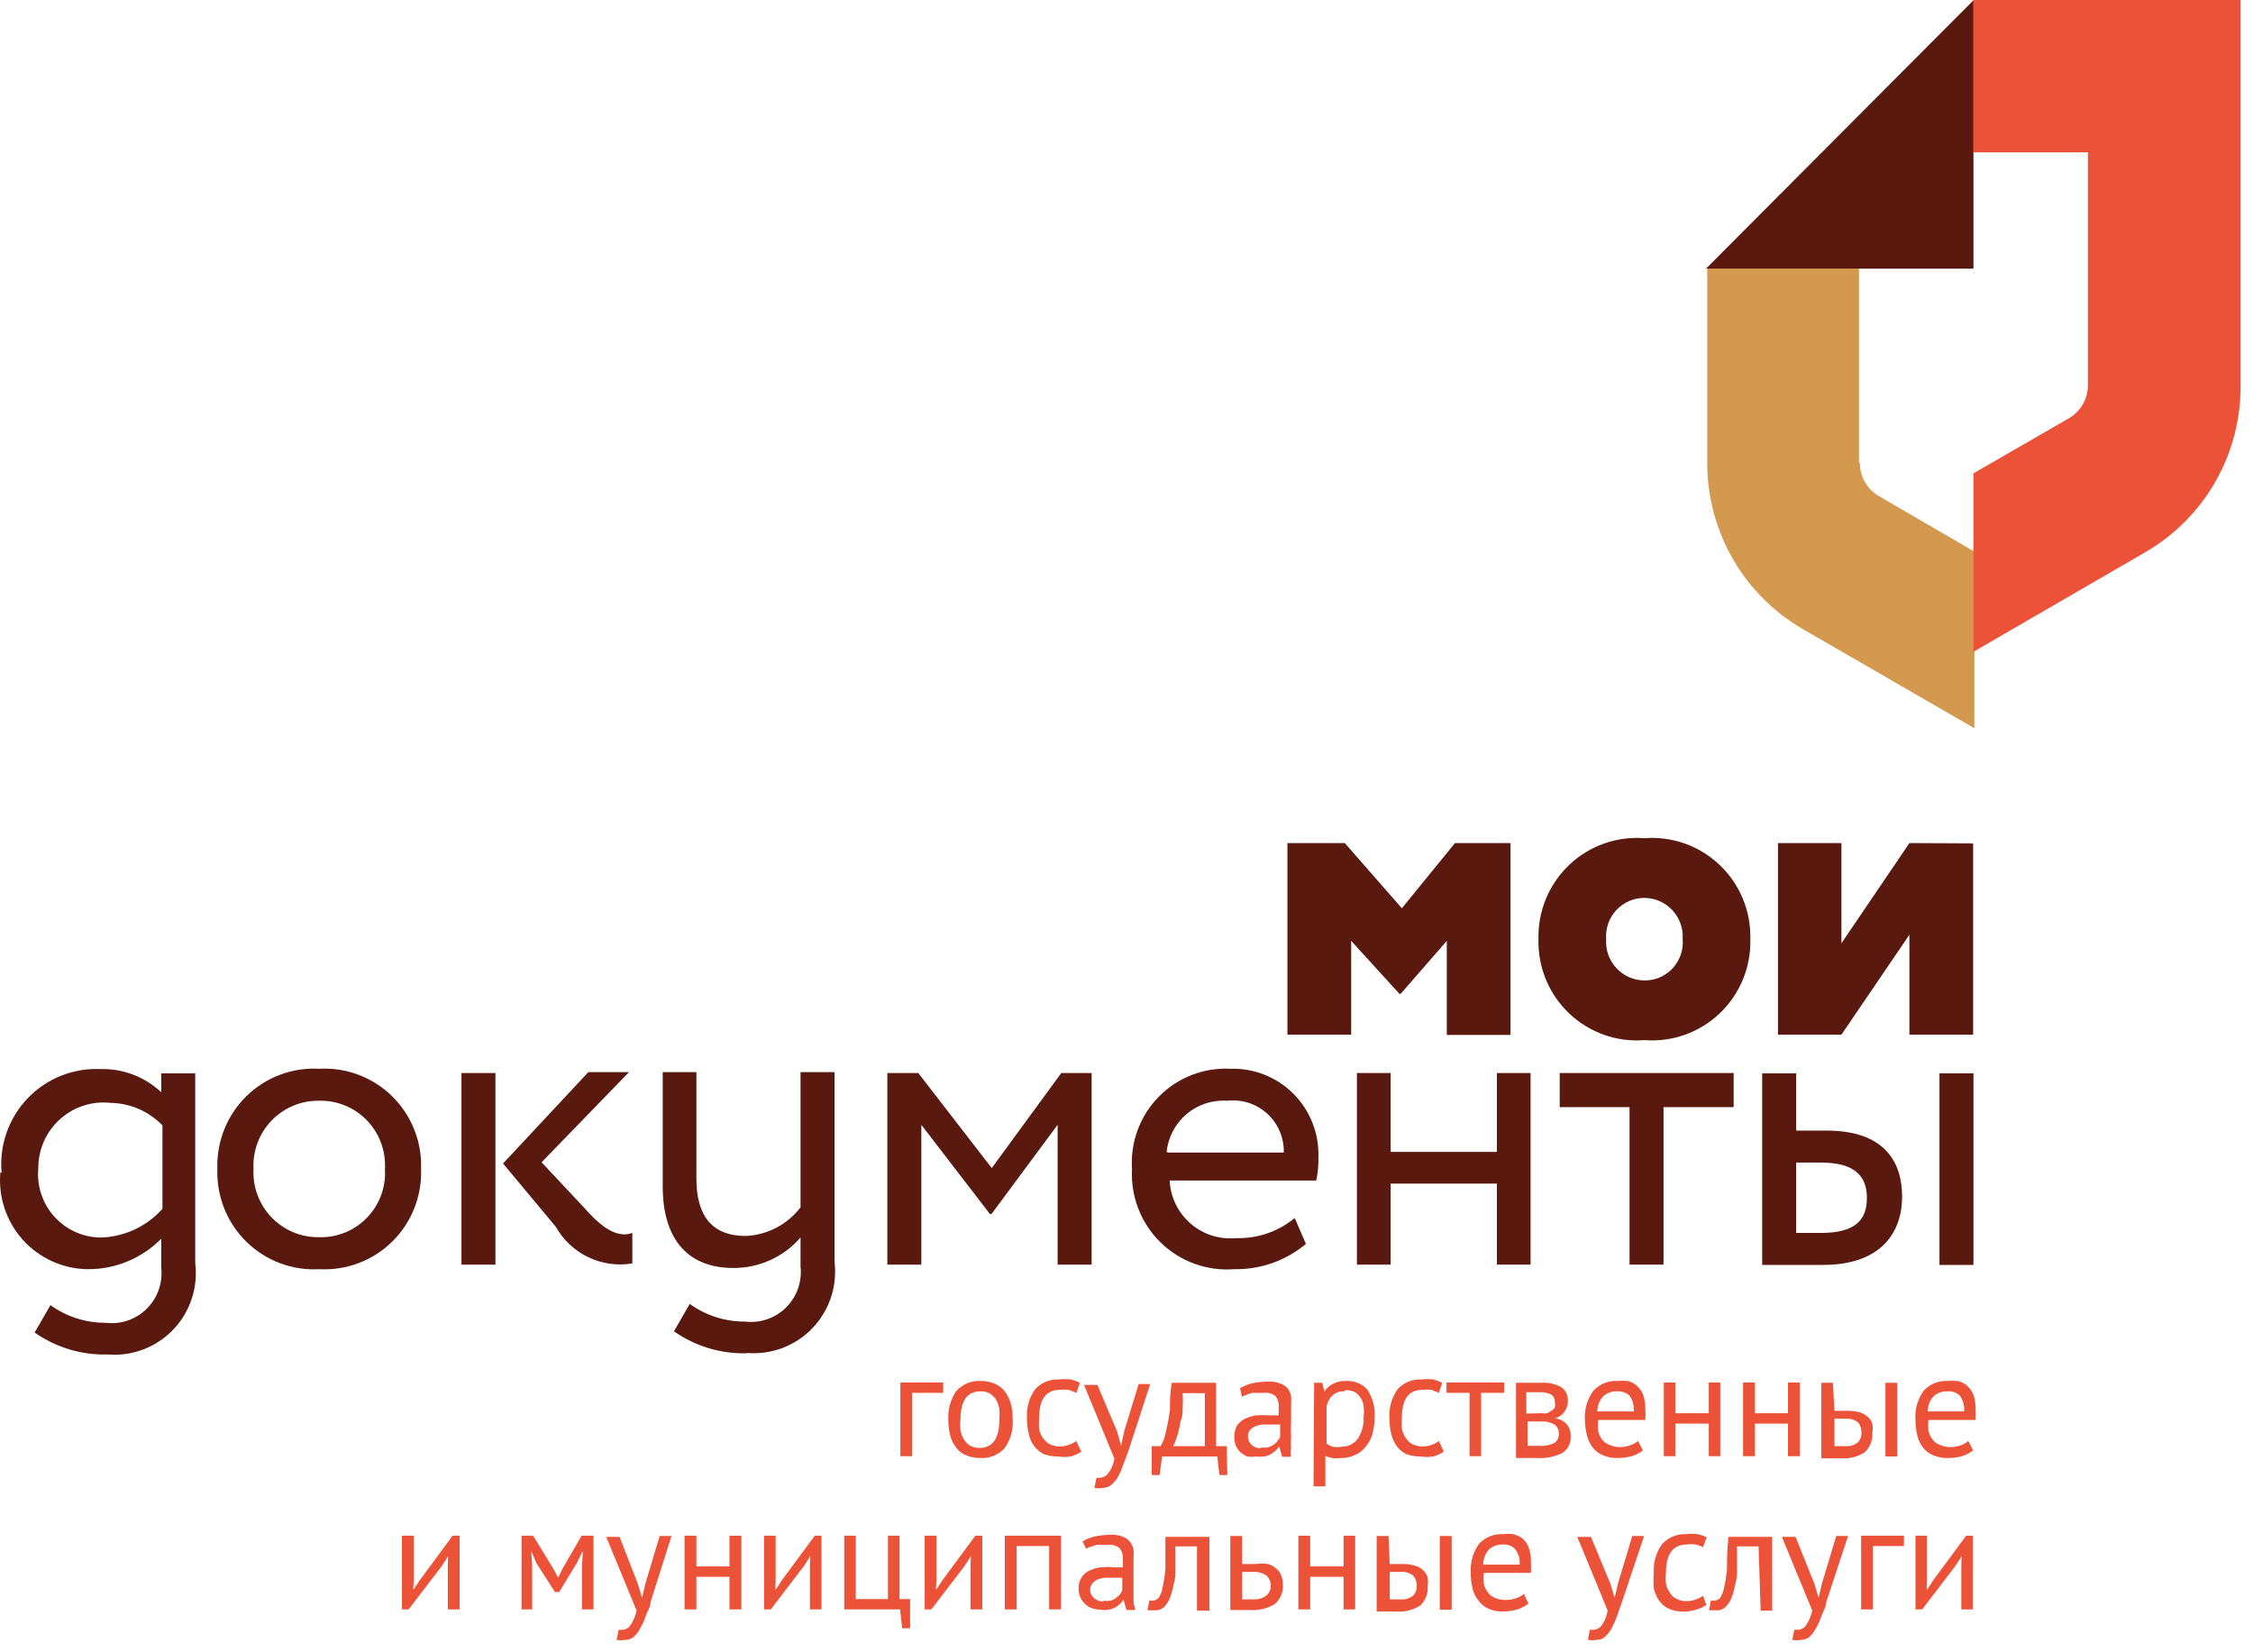 <svg width="180" height="132" viewBox="0 0 180 132" fill="none" xmlns="http://www.w3.org/2000/svg">
<path d="M148.523 36.985V21.461H136.397V36.985C136.395 39.672 137.097 42.311 138.434 44.639C139.771 46.967 141.695 48.901 144.012 50.246L157.739 58.179V44.066L150.124 39.637C149.658 39.37 149.271 38.984 149.003 38.518C148.734 38.052 148.594 37.523 148.596 36.985" fill="#D3994E"/>
<path d="M157.666 52.071L171.393 44.115C173.714 42.773 175.641 40.84 176.978 38.511C178.315 36.183 179.015 33.541 179.008 30.854V0H157.666V12.166H166.809V30.756C166.814 31.292 166.677 31.819 166.413 32.285C166.149 32.751 165.767 33.138 165.306 33.408L157.666 37.813V52.071Z" fill="#EC5238"/>
<path d="M157.666 0.024L136.3 21.461H157.666V0.024Z" fill="#59190F"/>
<path d="M102.857 67.352H107.44L112 72.559L116.244 67.352H120.682V82.681H115.589V75.163L111.903 79.397H111.806L107.95 75.163V82.657H102.857V67.352Z" fill="#59190F"/>
<path d="M131.377 66.963C132.473 66.877 133.575 67.023 134.611 67.392C135.648 67.761 136.595 68.343 137.393 69.103C138.191 69.862 138.821 70.78 139.242 71.799C139.664 72.818 139.868 73.914 139.841 75.017C139.871 76.121 139.67 77.22 139.25 78.242C138.83 79.264 138.2 80.185 137.402 80.947C136.604 81.709 135.655 82.294 134.617 82.664C133.579 83.034 132.475 83.181 131.377 83.095C130.279 83.181 129.175 83.034 128.137 82.664C127.099 82.294 126.15 81.709 125.352 80.947C124.554 80.185 123.924 79.264 123.504 78.242C123.084 77.22 122.883 76.121 122.913 75.017C122.886 73.914 123.09 72.818 123.512 71.799C123.933 70.78 124.563 69.862 125.361 69.103C126.159 68.343 127.107 67.761 128.143 67.392C129.179 67.023 130.281 66.877 131.377 66.963ZM131.377 78.326C131.801 78.331 132.221 78.247 132.61 78.079C132.999 77.911 133.349 77.663 133.637 77.352C133.925 77.04 134.144 76.671 134.282 76.269C134.419 75.867 134.47 75.44 134.433 75.017C134.459 74.597 134.4 74.176 134.259 73.78C134.117 73.384 133.897 73.021 133.611 72.713C133.324 72.406 132.979 72.16 132.595 71.991C132.211 71.823 131.796 71.734 131.377 71.732C130.957 71.731 130.541 71.817 130.155 71.984C129.769 72.152 129.422 72.397 129.135 72.706C128.849 73.014 128.628 73.378 128.488 73.776C128.348 74.174 128.291 74.596 128.321 75.017C128.291 75.439 128.348 75.862 128.488 76.261C128.628 76.66 128.848 77.026 129.134 77.336C129.421 77.646 129.768 77.894 130.153 78.064C130.539 78.235 130.956 78.324 131.377 78.326Z" fill="#59190F"/>
<path d="M142.048 82.657V67.352H147.117V75.357L152.549 67.352L157.642 67.376V82.657H152.549V74.676L147.117 82.657H142.048Z" fill="#59190F"/>
<path d="M75.355 111.272H72.881V116.333H71.935V110.445H75.355V111.272Z" fill="#EC5238"/>
<path d="M75.767 113.414C75.713 112.59 75.945 111.774 76.422 111.102C76.665 110.839 76.962 110.632 77.293 110.498C77.624 110.363 77.981 110.303 78.338 110.323C78.729 110.314 79.118 110.389 79.478 110.542C79.791 110.674 80.067 110.883 80.278 111.151C80.497 111.452 80.661 111.79 80.763 112.148C80.865 112.562 80.914 112.987 80.909 113.414C80.963 114.229 80.731 115.038 80.254 115.701C80.011 115.964 79.714 116.171 79.383 116.305C79.051 116.44 78.695 116.499 78.338 116.479C77.947 116.489 77.558 116.414 77.198 116.26C76.876 116.143 76.597 115.931 76.398 115.652C76.17 115.365 76.005 115.034 75.913 114.679C75.812 114.265 75.763 113.84 75.767 113.414ZM76.737 113.414C76.7 113.696 76.7 113.983 76.737 114.265C76.781 114.515 76.872 114.754 77.004 114.971C77.12 115.18 77.287 115.355 77.489 115.482C77.718 115.612 77.978 115.679 78.241 115.676C79.308 115.676 79.841 114.922 79.841 113.414C79.868 113.122 79.868 112.829 79.841 112.538C79.792 112.281 79.702 112.035 79.575 111.808C79.442 111.61 79.269 111.444 79.065 111.321C78.844 111.197 78.591 111.138 78.338 111.151C77.271 111.151 76.737 111.905 76.737 113.414Z" fill="#EC5238"/>
<path d="M86.39 115.968C86.131 116.146 85.844 116.277 85.541 116.357C85.211 116.406 84.876 116.406 84.546 116.357C84.15 116.364 83.755 116.298 83.382 116.163C83.086 116.013 82.829 115.797 82.63 115.53C82.408 115.246 82.258 114.912 82.194 114.557C82.094 114.143 82.045 113.718 82.049 113.292C81.995 112.468 82.226 111.652 82.703 110.98C82.943 110.72 83.237 110.515 83.563 110.381C83.89 110.246 84.242 110.185 84.595 110.201C84.918 110.172 85.242 110.172 85.565 110.201C85.808 110.265 86.044 110.355 86.268 110.469L86.002 111.272L85.395 111.029C85.162 111.004 84.926 111.004 84.692 111.029C83.576 111.029 83.019 111.783 83.019 113.292C82.994 113.575 82.994 113.86 83.019 114.143C83.06 114.398 83.16 114.639 83.309 114.849C83.443 115.06 83.626 115.236 83.843 115.36C84.106 115.493 84.397 115.559 84.692 115.554C84.95 115.556 85.205 115.506 85.444 115.408C85.638 115.346 85.82 115.247 85.977 115.116L86.39 115.968Z" fill="#EC5238"/>
<path d="M89.251 114.362L89.567 115.506L89.809 114.362L90.973 110.567H91.895L90.173 115.847C90.027 116.236 89.906 116.601 89.761 116.966C89.647 117.3 89.509 117.625 89.348 117.939C89.21 118.188 89.03 118.41 88.815 118.596C88.63 118.769 88.388 118.864 88.136 118.864C87.903 118.908 87.665 118.908 87.432 118.864L87.602 118.061H87.893C88.016 118.052 88.136 118.017 88.245 117.959C88.354 117.9 88.449 117.819 88.524 117.72C88.791 117.372 88.966 116.962 89.033 116.528L86.608 110.64H87.675L89.251 114.362Z" fill="#EC5238"/>
<path d="M98.055 117.842H97.424L97.254 116.358H92.841L92.647 117.842H92.016V115.53H92.719C92.719 115.53 92.865 115.287 92.962 115.068C93.067 114.758 93.148 114.441 93.204 114.119C93.322 113.622 93.411 113.118 93.471 112.61C93.471 112.002 93.471 111.297 93.617 110.469H97.157V115.53H98.006L98.055 117.842ZM96.26 115.53V111.297H94.49C94.512 111.653 94.512 112.011 94.49 112.367C94.49 112.756 94.49 113.146 94.32 113.535C94.267 113.906 94.186 114.272 94.078 114.63C93.987 114.938 93.874 115.239 93.738 115.53H96.26Z" fill="#EC5238"/>
<path d="M99.073 110.907C99.395 110.711 99.748 110.571 100.116 110.493C100.524 110.414 100.938 110.374 101.353 110.372C101.685 110.354 102.017 110.412 102.323 110.542C102.551 110.624 102.752 110.767 102.905 110.956C103.025 111.132 103.107 111.33 103.148 111.54C103.17 111.75 103.17 111.962 103.148 112.172C103.148 112.659 103.148 113.121 103.148 113.559C103.124 113.981 103.124 114.403 103.148 114.824C103.123 115.1 103.123 115.377 103.148 115.652C103.109 115.894 103.109 116.14 103.148 116.382H102.444L102.202 115.554L101.935 115.871L101.547 116.163C101.385 116.247 101.214 116.312 101.038 116.357C100.812 116.384 100.584 116.384 100.359 116.357C100.126 116.394 99.888 116.394 99.655 116.357C99.453 116.273 99.265 116.158 99.098 116.017C98.944 115.863 98.82 115.681 98.734 115.481C98.643 115.266 98.602 115.033 98.613 114.8C98.608 114.497 98.675 114.197 98.807 113.924C98.96 113.691 99.168 113.498 99.413 113.365C99.699 113.231 100 113.133 100.31 113.073C100.706 113.046 101.103 113.046 101.499 113.073H102.153C102.164 112.862 102.164 112.651 102.153 112.44C102.175 112.276 102.163 112.109 102.117 111.949C102.071 111.79 101.993 111.642 101.887 111.515C101.622 111.319 101.292 111.232 100.965 111.272H100.529H100.068C99.91 111.306 99.756 111.355 99.607 111.418L99.219 111.588L99.073 110.907ZM100.747 115.627C100.939 115.666 101.137 115.666 101.329 115.627C101.483 115.574 101.63 115.501 101.765 115.408C101.894 115.329 102.001 115.221 102.081 115.092C102.168 115.002 102.234 114.894 102.275 114.776V113.803H101.596H100.892C100.684 113.819 100.479 113.869 100.286 113.949C100.118 114.019 99.969 114.127 99.849 114.265C99.748 114.406 99.697 114.577 99.704 114.751C99.7 114.879 99.724 115.007 99.774 115.125C99.824 115.242 99.9 115.347 99.995 115.433C100.203 115.614 100.471 115.71 100.747 115.7" fill="#EC5238"/>
<path d="M104.991 110.469H105.646L105.815 111.175C105.981 110.898 106.226 110.677 106.519 110.542C106.819 110.39 107.152 110.314 107.489 110.323C107.812 110.298 108.137 110.346 108.439 110.464C108.742 110.582 109.014 110.766 109.235 111.004C109.681 111.679 109.887 112.485 109.817 113.292C109.817 113.745 109.752 114.196 109.623 114.63C109.512 114.999 109.321 115.34 109.065 115.627C108.837 115.904 108.546 116.121 108.216 116.26C107.872 116.409 107.5 116.484 107.125 116.479C106.891 116.508 106.655 116.508 106.422 116.479C106.238 116.441 106.06 116.384 105.888 116.309V118.742H104.942L104.991 110.469ZM107.416 111.15C107.245 111.137 107.074 111.158 106.911 111.213C106.749 111.267 106.599 111.353 106.47 111.467C106.21 111.712 106.04 112.037 105.985 112.391V115.335C106.137 115.436 106.299 115.518 106.47 115.579C106.703 115.611 106.94 115.611 107.174 115.579C107.42 115.584 107.664 115.531 107.887 115.426C108.11 115.32 108.306 115.164 108.459 114.97C108.814 114.44 108.985 113.807 108.944 113.17C108.982 112.879 108.982 112.585 108.944 112.294C108.916 112.055 108.823 111.828 108.677 111.637C108.568 111.45 108.408 111.298 108.216 111.199C107.996 111.097 107.756 111.047 107.513 111.053" fill="#EC5238"/>
<path d="M115.347 115.968C115.088 116.146 114.801 116.277 114.498 116.357C114.168 116.406 113.833 116.406 113.503 116.357C113.107 116.364 112.712 116.298 112.339 116.163C112.043 116.013 111.786 115.797 111.588 115.53C111.385 115.235 111.237 114.905 111.151 114.557C111.051 114.143 111.002 113.718 111.005 113.292C110.952 112.468 111.183 111.652 111.66 110.98C111.9 110.72 112.193 110.515 112.52 110.381C112.847 110.246 113.199 110.185 113.552 110.201C113.875 110.172 114.199 110.172 114.522 110.201C114.765 110.265 115.001 110.355 115.225 110.469L114.958 111.272L114.352 111.029C114.118 111.002 113.883 111.002 113.649 111.029C112.533 111.029 112 111.783 112 113.292C111.975 113.575 111.975 113.86 112 114.143C112.052 114.395 112.15 114.634 112.291 114.849C112.424 115.06 112.608 115.236 112.824 115.36C113.087 115.493 113.379 115.559 113.673 115.554C113.931 115.558 114.187 115.508 114.425 115.408C114.62 115.346 114.801 115.247 114.958 115.116L115.347 115.968Z" fill="#EC5238"/>
<path d="M120.173 111.272H118.329V116.333H117.408V111.272H115.565V110.445H120.173V111.272Z" fill="#EC5238"/>
<path d="M121.118 110.469H121.967H123.083C123.664 110.422 124.246 110.549 124.756 110.834C124.925 110.959 125.06 111.125 125.149 111.316C125.238 111.508 125.278 111.718 125.265 111.929C125.265 112.215 125.18 112.494 125.023 112.732C124.832 113.014 124.549 113.221 124.223 113.316C124.597 113.344 124.945 113.519 125.193 113.802C125.399 114.064 125.503 114.393 125.484 114.727C125.507 114.989 125.459 115.252 125.343 115.488C125.228 115.724 125.05 115.924 124.829 116.065C124.222 116.376 123.544 116.519 122.864 116.479H121.943H121.118V110.469ZM123.204 112.902C123.34 112.925 123.48 112.925 123.616 112.902L123.956 112.707C124.068 112.635 124.16 112.534 124.223 112.415C124.255 112.304 124.255 112.186 124.223 112.075C124.235 111.952 124.218 111.827 124.171 111.713C124.124 111.598 124.051 111.497 123.956 111.418C123.647 111.268 123.304 111.201 122.962 111.223H121.943V112.926L123.204 112.902ZM122.04 115.506H122.476H122.986C123.394 115.534 123.803 115.459 124.174 115.287C124.298 115.201 124.397 115.084 124.461 114.947C124.525 114.81 124.551 114.659 124.538 114.508C124.543 114.378 124.517 114.248 124.462 114.129C124.407 114.011 124.325 113.907 124.223 113.827C123.88 113.62 123.481 113.527 123.083 113.559H122.04V115.506Z" fill="#EC5238"/>
<path d="M131.256 115.871C130.987 116.077 130.683 116.234 130.358 116.333C129.987 116.432 129.603 116.481 129.218 116.479C128.827 116.488 128.439 116.414 128.079 116.26C127.753 116.137 127.468 115.926 127.254 115.652C127.034 115.363 126.877 115.032 126.793 114.678C126.684 114.265 126.628 113.84 126.624 113.413C126.573 112.586 126.813 111.768 127.303 111.101C127.545 110.838 127.843 110.632 128.174 110.497C128.505 110.362 128.862 110.303 129.218 110.323C129.485 110.299 129.753 110.299 130.019 110.323C130.276 110.381 130.517 110.497 130.722 110.663C130.95 110.856 131.133 111.097 131.256 111.369C131.393 111.751 131.459 112.155 131.45 112.561C131.472 112.853 131.472 113.146 131.45 113.437H127.691C127.651 113.736 127.651 114.039 127.691 114.338C127.746 114.585 127.854 114.817 128.006 115.019C128.16 115.206 128.361 115.349 128.588 115.433C128.87 115.558 129.177 115.617 129.485 115.603C129.751 115.601 130.014 115.552 130.261 115.457C130.484 115.385 130.69 115.269 130.868 115.116L131.256 115.871ZM129.218 111.15C128.822 111.127 128.431 111.258 128.127 111.515C127.964 111.677 127.835 111.871 127.748 112.084C127.66 112.297 127.616 112.525 127.618 112.756H130.528C130.566 112.307 130.446 111.86 130.189 111.491C129.922 111.254 129.574 111.132 129.218 111.15Z" fill="#EC5238"/>
<path d="M136.519 113.73H133.851V116.333H132.929V110.445H133.851V112.902H136.519V110.445H137.44V116.333H136.519V113.73Z" fill="#EC5238"/>
<path d="M142.848 113.73H140.205V116.333H139.259V110.445H140.205V112.902H142.848V110.445H143.794V116.333H142.848V113.73Z" fill="#EC5238"/>
<path d="M146.559 112.708H147.116H147.602C147.937 112.705 148.271 112.745 148.596 112.829C148.84 112.909 149.064 113.042 149.251 113.219C149.421 113.364 149.54 113.56 149.59 113.778C149.629 114.004 149.629 114.234 149.59 114.46C149.609 114.748 149.565 115.037 149.46 115.306C149.355 115.575 149.193 115.818 148.984 116.017C148.416 116.386 147.743 116.557 147.068 116.504H145.516V110.469H146.437L146.559 112.708ZM146.559 115.53H147.407C147.772 115.567 148.136 115.463 148.426 115.238C148.529 115.128 148.608 114.998 148.658 114.855C148.708 114.713 148.728 114.562 148.717 114.411C148.721 114.128 148.627 113.853 148.45 113.632C148.161 113.408 147.796 113.303 147.432 113.34H146.995C146.851 113.317 146.703 113.317 146.559 113.34V115.53ZM150.633 110.469H151.579V116.358H150.633V110.469Z" fill="#EC5238"/>
<path d="M157.642 115.871C157.373 116.077 157.069 116.234 156.745 116.333C156.381 116.432 156.006 116.482 155.629 116.479C155.23 116.491 154.833 116.416 154.465 116.26C154.14 116.137 153.854 115.926 153.64 115.652C153.42 115.363 153.263 115.032 153.18 114.678C153.079 114.264 153.03 113.839 153.034 113.413C152.976 112.589 153.208 111.771 153.689 111.101C153.931 110.838 154.229 110.632 154.56 110.497C154.891 110.362 155.248 110.303 155.605 110.323C155.871 110.299 156.139 110.299 156.405 110.323C156.663 110.381 156.903 110.497 157.108 110.663C157.337 110.856 157.519 111.097 157.642 111.369C157.779 111.751 157.845 112.155 157.836 112.561C157.858 112.853 157.858 113.146 157.836 113.437H154.077C154.037 113.736 154.037 114.039 154.077 114.338C154.14 114.586 154.256 114.819 154.417 115.019C154.56 115.217 154.765 115.362 154.999 115.433C155.272 115.559 155.571 115.617 155.872 115.603C156.145 115.6 156.415 115.55 156.672 115.457C156.885 115.38 157.082 115.265 157.254 115.116L157.642 115.871ZM155.629 111.15C155.224 111.123 154.825 111.254 154.514 111.515C154.195 111.85 154.013 112.293 154.004 112.756H156.915C156.964 112.306 156.843 111.855 156.575 111.491C156.448 111.373 156.299 111.282 156.137 111.224C155.974 111.165 155.802 111.14 155.629 111.15Z" fill="#EC5238"/>
<path d="M35.776 125.093L35.8 124.363H35.776L35.291 125.117L32.647 128.573H32.114V122.684H33.059V126.285L33.011 126.967H33.059L33.52 126.261L36.164 122.684H36.721V128.573H35.776V125.093Z" fill="#EC5238"/>
<path d="M46.495 125.093L46.568 123.974H46.519L46.083 124.874L44.676 127.186H44.337L42.857 124.874L42.469 123.974H42.445L42.518 125.069V128.573H41.669V122.684H42.59L44.215 125.336L44.579 126.018H44.603L44.943 125.312L46.471 122.684H47.417V128.573H46.495V125.093Z" fill="#EC5238"/>
<path d="M50.958 126.528L51.297 127.648L51.564 126.504L52.704 122.708H53.65L51.976 127.988C51.976 128.378 51.709 128.743 51.588 129.108C51.477 129.447 51.331 129.773 51.151 130.081C51.023 130.336 50.851 130.567 50.642 130.762C50.453 130.924 50.212 131.01 49.963 131.006C49.731 131.049 49.492 131.049 49.26 131.006L49.43 130.203H49.721C49.845 130.199 49.967 130.166 50.076 130.107C50.186 130.048 50.28 129.964 50.351 129.862C50.599 129.503 50.772 129.097 50.861 128.67L48.435 122.781H49.502L50.958 126.528Z" fill="#EC5238"/>
<path d="M58.281 125.969H55.638V128.573H54.692V122.684H55.638V125.142H58.281V122.684H59.227V128.573H58.281V125.969Z" fill="#EC5238"/>
<path d="M64.708 125.093L64.733 124.363H64.708L64.223 125.117L61.58 128.573H61.046V122.684H61.968V126.285L61.944 126.967H61.992L62.453 126.261L65.096 122.684H65.63V128.573H64.708V125.093Z" fill="#EC5238"/>
<path d="M72.711 130.081H72.081L71.911 128.572H67.449V122.684H68.37V127.745H70.941V122.684H71.863V127.745H72.711V130.081Z" fill="#EC5238"/>
<path d="M77.538 125.093L77.562 124.363H77.538L77.052 125.117L74.409 128.573H73.876V122.684H74.821V126.285L74.773 126.967H74.821L75.282 126.261L77.926 122.684H78.483V128.573H77.538V125.093Z" fill="#EC5238"/>
<path d="M83.819 123.511H81.224V128.573H80.278V122.684H84.765V128.573H83.819V123.511Z" fill="#EC5238"/>
<path d="M86.487 123.146C86.806 122.947 87.16 122.807 87.529 122.733C87.937 122.654 88.351 122.613 88.766 122.611C89.098 122.593 89.43 122.651 89.736 122.781C89.958 122.863 90.151 123.007 90.294 123.195C90.422 123.369 90.513 123.568 90.561 123.779C90.583 123.989 90.583 124.201 90.561 124.412C90.561 124.898 90.561 125.361 90.561 125.799C90.561 126.237 90.561 126.675 90.561 127.064C90.561 127.453 90.561 127.648 90.561 127.891C90.581 128.139 90.63 128.384 90.706 128.621H90.003L89.761 127.794C89.694 127.917 89.603 128.024 89.494 128.11C89.389 128.226 89.266 128.325 89.13 128.402C88.961 128.489 88.782 128.555 88.597 128.597C88.38 128.636 88.158 128.636 87.942 128.597C87.702 128.594 87.465 128.553 87.238 128.475C87.032 128.4 86.842 128.284 86.681 128.135C86.533 127.985 86.41 127.813 86.317 127.624C86.217 127.402 86.168 127.161 86.171 126.918C86.163 126.611 86.239 126.309 86.39 126.042C86.534 125.816 86.735 125.632 86.972 125.507C87.259 125.355 87.571 125.256 87.893 125.215C88.288 125.176 88.686 125.176 89.082 125.215H89.712C89.712 124.971 89.712 124.777 89.712 124.582C89.744 124.258 89.648 123.935 89.445 123.682C89.319 123.575 89.171 123.497 89.013 123.45C88.854 123.404 88.688 123.392 88.524 123.414H88.087H87.626L87.166 123.56C87.029 123.597 86.898 123.655 86.778 123.73L86.487 123.146ZM88.16 127.867C88.352 127.906 88.55 127.906 88.742 127.867C88.9 127.824 89.049 127.749 89.179 127.648C89.294 127.563 89.4 127.465 89.494 127.356C89.564 127.258 89.621 127.152 89.663 127.04V126.042H89.009H88.305C88.09 126.062 87.878 126.111 87.675 126.188C87.519 126.267 87.38 126.375 87.263 126.504C87.153 126.642 87.093 126.814 87.093 126.991C87.093 127.121 87.122 127.249 87.176 127.366C87.231 127.484 87.31 127.588 87.408 127.672C87.616 127.853 87.885 127.949 88.16 127.94" fill="#EC5238"/>
<path d="M95.63 123.536H93.908C93.908 123.852 93.908 124.217 93.908 124.582C93.908 124.947 93.908 125.36 93.908 125.725C93.908 126.09 93.787 126.48 93.714 126.82C93.649 127.146 93.552 127.464 93.423 127.769C93.312 128.002 93.164 128.216 92.986 128.402C92.81 128.553 92.587 128.639 92.356 128.645H91.968H91.677L91.822 127.867H92.113C92.195 127.866 92.276 127.848 92.351 127.814C92.426 127.781 92.494 127.732 92.549 127.672C92.718 127.443 92.826 127.175 92.865 126.893C92.981 126.389 93.062 125.876 93.107 125.36C93.107 124.704 93.107 123.828 93.107 122.781H96.624V128.67H95.63V123.536Z" fill="#EC5238"/>
<path d="M99.243 124.947H99.777H100.286C100.624 124.904 100.966 124.904 101.305 124.947C101.558 125.021 101.791 125.154 101.984 125.336C102.168 125.478 102.303 125.673 102.372 125.896C102.449 126.115 102.49 126.345 102.493 126.577C102.516 126.868 102.471 127.16 102.361 127.431C102.252 127.701 102.081 127.942 101.862 128.134C101.266 128.499 100.571 128.67 99.874 128.621H98.297V122.708H99.243V124.947ZM99.243 127.769H100.068C100.455 127.806 100.842 127.703 101.159 127.477C101.28 127.378 101.376 127.251 101.44 127.107C101.503 126.964 101.531 126.807 101.523 126.65C101.524 126.504 101.494 126.359 101.435 126.225C101.377 126.091 101.291 125.97 101.183 125.871C100.872 125.654 100.495 125.551 100.116 125.579H99.68H99.243V127.769Z" fill="#EC5238"/>
<path d="M107.343 125.969H104.676V128.573H103.73V122.684H104.676V125.142H107.343V122.684H108.265V128.573H107.343V125.969Z" fill="#EC5238"/>
<path d="M111.029 124.947H111.563H112.048C112.393 124.937 112.738 124.986 113.067 125.093C113.313 125.154 113.539 125.28 113.722 125.458C113.876 125.616 113.992 125.807 114.061 126.017C114.098 126.243 114.098 126.473 114.061 126.699C114.086 126.986 114.047 127.274 113.947 127.544C113.846 127.813 113.686 128.057 113.479 128.256C112.909 128.622 112.237 128.792 111.563 128.743H109.987V122.708H110.932L111.029 124.947ZM111.029 127.769H111.854C112.226 127.81 112.6 127.706 112.897 127.477C113 127.367 113.078 127.237 113.129 127.094C113.179 126.952 113.199 126.801 113.188 126.65C113.197 126.362 113.092 126.083 112.897 125.871C112.616 125.648 112.259 125.544 111.903 125.579H111.466H111.029V127.769ZM115.031 122.708H115.977V128.597H115.031V122.708Z" fill="#EC5238"/>
<path d="M122.113 128.11C121.849 128.312 121.554 128.468 121.24 128.573C120.869 128.679 120.486 128.736 120.1 128.743C119.701 128.753 119.304 128.678 118.936 128.524C118.616 128.39 118.34 128.172 118.136 127.891C117.903 127.608 117.737 127.275 117.651 126.918C117.549 126.504 117.5 126.079 117.505 125.653C117.451 124.829 117.682 124.013 118.16 123.341C118.402 123.078 118.7 122.871 119.031 122.737C119.362 122.602 119.719 122.543 120.076 122.562C120.341 122.527 120.61 122.527 120.876 122.562C121.137 122.617 121.385 122.725 121.603 122.879C121.831 123.066 122.007 123.309 122.113 123.584C122.262 123.963 122.328 124.37 122.307 124.777C122.329 125.068 122.329 125.361 122.307 125.653H118.548C118.52 125.952 118.52 126.254 118.548 126.553C118.611 126.802 118.727 127.034 118.887 127.234C119.037 127.432 119.239 127.583 119.469 127.672C119.749 127.774 120.045 127.824 120.342 127.818C120.615 127.815 120.886 127.766 121.143 127.672C121.367 127.605 121.574 127.488 121.749 127.332L122.113 128.11ZM120.1 123.39C119.696 123.372 119.3 123.502 118.984 123.755C118.672 124.092 118.499 124.536 118.499 124.996H121.409C121.453 124.55 121.322 124.106 121.046 123.755C120.924 123.629 120.776 123.531 120.613 123.468C120.449 123.405 120.274 123.379 120.1 123.39Z" fill="#EC5238"/>
<path d="M128.661 126.528L129 127.647L129.267 126.504L130.407 122.708H131.353L129.582 127.988C129.437 128.377 129.316 128.742 129.194 129.107C129.073 129.442 128.927 129.767 128.758 130.081C128.62 130.337 128.439 130.567 128.224 130.762C128.037 130.928 127.794 131.015 127.545 131.005C127.321 131.049 127.09 131.049 126.866 131.005L127.012 130.202H127.327C127.451 130.197 127.572 130.163 127.681 130.104C127.79 130.045 127.885 129.962 127.957 129.862C128.206 129.505 128.371 129.098 128.443 128.669L126.017 122.781H127.109L128.661 126.528Z" fill="#EC5238"/>
<path d="M136.324 128.208C136.075 128.385 135.795 128.517 135.5 128.597C135.169 128.697 134.826 128.746 134.481 128.743C134.09 128.752 133.701 128.678 133.341 128.524C133.033 128.383 132.766 128.165 132.565 127.891C132.362 127.596 132.214 127.266 132.129 126.918C132.089 126.497 132.089 126.074 132.129 125.653C132.074 124.837 132.306 124.028 132.784 123.365C133.021 123.101 133.314 122.892 133.64 122.753C133.967 122.614 134.32 122.549 134.675 122.563C134.989 122.521 135.307 122.521 135.621 122.563C135.872 122.614 136.117 122.696 136.349 122.806L136.058 123.609C135.876 123.507 135.679 123.433 135.476 123.39C135.243 123.353 135.005 123.353 134.772 123.39C133.657 123.39 133.099 124.144 133.099 125.653C133.062 125.935 133.062 126.222 133.099 126.504C133.141 126.759 133.24 127 133.39 127.21C133.517 127.426 133.702 127.603 133.923 127.721C134.177 127.857 134.461 127.924 134.748 127.916C135.006 127.921 135.262 127.871 135.5 127.77C135.702 127.707 135.891 127.609 136.058 127.478L136.324 128.208Z" fill="#EC5238"/>
<path d="M140.496 123.536H138.774C138.774 123.852 138.774 124.217 138.774 124.582C138.774 124.947 138.774 125.36 138.774 125.725C138.774 126.09 138.653 126.48 138.58 126.82C138.515 127.146 138.418 127.464 138.289 127.769C138.178 128.008 138.021 128.223 137.828 128.402C137.664 128.557 137.447 128.644 137.222 128.645H136.834H136.543L136.688 127.867H136.979C137.144 127.859 137.3 127.79 137.416 127.672C137.574 127.438 137.682 127.172 137.731 126.893C137.847 126.389 137.928 125.876 137.974 125.36C137.974 124.704 137.974 123.828 138.095 122.781H141.587V128.67H140.666L140.496 123.536Z" fill="#EC5238"/>
<path d="M144.958 126.528L145.298 127.647L145.565 126.504L146.704 122.708H147.65L145.904 127.988C145.904 128.377 145.637 128.742 145.516 129.107C145.405 129.446 145.258 129.772 145.079 130.081C144.951 130.336 144.778 130.567 144.57 130.762C144.379 130.92 144.139 131.006 143.891 131.005C143.659 131.051 143.42 131.051 143.188 131.005L143.358 130.202H143.649C143.773 130.199 143.894 130.166 144.004 130.107C144.113 130.048 144.208 129.964 144.279 129.862C144.527 129.503 144.7 129.097 144.788 128.669L142.363 122.781H143.454L144.958 126.528Z" fill="#EC5238"/>
<path d="M152.112 123.511H149.639V128.573H148.693V122.684H152.112V123.511Z" fill="#EC5238"/>
<path d="M156.696 125.093L156.72 124.363H156.696L156.211 125.117L153.568 128.573H153.034V122.684H153.956V126.285L153.931 126.967H153.98L154.441 126.261L157.084 122.684H157.618V128.573H156.696V125.093Z" fill="#EC5238"/>
<path d="M25.517 85.382C26.587 85.324 27.657 85.49 28.659 85.87C29.661 86.25 30.573 86.835 31.338 87.588C32.102 88.341 32.702 89.246 33.098 90.245C33.495 91.243 33.68 92.314 33.641 93.388C33.68 94.462 33.495 95.532 33.098 96.531C32.702 97.529 32.102 98.434 31.338 99.187C30.573 99.941 29.661 100.526 28.659 100.905C27.657 101.285 26.587 101.451 25.517 101.393C24.445 101.455 23.372 101.291 22.367 100.913C21.362 100.535 20.447 99.95 19.68 99.197C18.913 98.443 18.311 97.537 17.913 96.537C17.515 95.537 17.329 94.464 17.368 93.388C17.329 92.311 17.515 91.239 17.913 90.238C18.311 89.238 18.913 88.332 19.68 87.579C20.447 86.825 21.362 86.24 22.367 85.862C23.372 85.484 24.445 85.321 25.517 85.382ZM25.517 98.838C26.226 98.856 26.932 98.726 27.589 98.456C28.245 98.186 28.839 97.782 29.331 97.269C29.824 96.757 30.205 96.147 30.45 95.479C30.695 94.811 30.799 94.098 30.755 93.388C30.796 92.678 30.689 91.967 30.443 91.301C30.196 90.634 29.815 90.026 29.323 89.514C28.831 89.002 28.239 88.598 27.584 88.326C26.929 88.055 26.225 87.923 25.517 87.937C24.807 87.923 24.102 88.055 23.446 88.326C22.79 88.598 22.196 89.001 21.703 89.513C21.209 90.024 20.825 90.632 20.576 91.299C20.327 91.966 20.217 92.677 20.254 93.388C20.217 94.099 20.327 94.81 20.576 95.477C20.825 96.143 21.209 96.751 21.703 97.263C22.196 97.774 22.79 98.178 23.446 98.449C24.102 98.72 24.807 98.853 25.517 98.838Z" fill="#59190F"/>
<path d="M36.867 85.723H39.583V101.028H36.867V85.723ZM43.269 92.853L46.665 96.478C47.659 97.598 49.09 99.033 50.521 98.498V100.931C49.327 101.134 48.099 100.962 47.005 100.439C45.912 99.917 45.005 99.069 44.409 98.011L40.19 92.95L47.004 85.65H50.254L43.269 92.853Z" fill="#59190F"/>
<path d="M59.688 108.109C57.603 108.171 55.553 107.557 53.844 106.357L55.105 104.167C56.39 105.095 57.935 105.589 59.519 105.579C60.115 105.652 60.72 105.589 61.288 105.395C61.857 105.2 62.374 104.879 62.801 104.455C63.228 104.031 63.554 103.516 63.754 102.948C63.954 102.38 64.023 101.773 63.957 101.174V98.863C63.288 99.635 62.46 100.252 61.531 100.672C60.601 101.092 59.592 101.305 58.573 101.296C55.177 101.296 52.946 99.252 52.946 94.751V85.65H55.638V94.142C55.638 97.038 56.802 98.741 59.591 98.741C60.441 98.7 61.271 98.474 62.025 98.079C62.778 97.684 63.438 97.13 63.957 96.454V85.65H66.673V100.785C66.791 101.747 66.695 102.723 66.39 103.643C66.085 104.563 65.58 105.403 64.911 106.102C64.242 106.801 63.426 107.342 62.523 107.685C61.619 108.028 60.651 108.165 59.688 108.085" fill="#59190F"/>
<path d="M70.893 85.723H73.366L79.235 93.315L84.789 85.723H87.214V101.028H84.498V89.859L79.211 96.989H79.09L73.609 89.859V101.028H70.893V85.723Z" fill="#59190F"/>
<path d="M104.336 99.373C102.733 100.715 100.7 101.432 98.613 101.393C97.534 101.478 96.451 101.33 95.434 100.961C94.417 100.591 93.491 100.008 92.717 99.25C91.943 98.492 91.339 97.577 90.947 96.566C90.554 95.555 90.381 94.471 90.44 93.388C90.37 92.329 90.524 91.267 90.893 90.272C91.261 89.277 91.836 88.372 92.578 87.616C93.32 86.859 94.214 86.269 95.199 85.885C96.185 85.5 97.241 85.328 98.297 85.382C99.231 85.352 100.162 85.514 101.03 85.859C101.899 86.205 102.688 86.725 103.347 87.389C104.007 88.054 104.523 88.847 104.864 89.719C105.206 90.592 105.364 91.526 105.33 92.463C105.347 93.084 105.29 93.705 105.161 94.312H93.447C93.48 94.969 93.645 95.613 93.933 96.204C94.221 96.795 94.626 97.322 95.122 97.751C95.619 98.181 96.197 98.506 96.822 98.705C97.447 98.904 98.105 98.974 98.758 98.911C100.461 98.962 102.124 98.391 103.439 97.305L104.336 99.373ZM93.326 92.074H102.566C102.58 91.493 102.47 90.915 102.243 90.381C102.015 89.846 101.677 89.367 101.249 88.975C100.822 88.583 100.315 88.287 99.764 88.108C99.213 87.929 98.63 87.871 98.055 87.937C96.876 87.855 95.711 88.235 94.806 88.998C93.902 89.76 93.327 90.846 93.204 92.025" fill="#59190F"/>
<path d="M119.591 94.556H111.102V101.028H108.41V85.723H111.102V92.025H119.591V85.723H122.283V101.028H119.591V94.556Z" fill="#59190F"/>
<path d="M124.611 85.723H138.507V88.448H132.905V101.028H130.189V88.448H124.611V85.723Z" fill="#59190F"/>
<path d="M140.787 85.748H143.503V90.322H145.928C150.609 90.322 151.967 92.877 151.967 95.602C151.967 98.327 150.415 101.053 145.637 101.053H140.787V85.748ZM143.503 92.877V98.498H145.467C148.184 98.498 149.154 97.5 149.154 95.7C149.154 93.899 148.111 92.877 145.492 92.877H143.503ZM154.95 85.748H157.666V101.053H154.95V85.748Z" fill="#59190F"/>
<path d="M0.028 93.656C-0.059 94.632 0.056 95.616 0.367 96.546C0.678 97.476 1.177 98.331 1.833 99.058C2.489 99.785 3.288 100.367 4.179 100.769C5.071 101.171 6.035 101.384 7.013 101.393C8.103 101.4 9.184 101.188 10.192 100.77C11.199 100.352 12.114 99.737 12.882 98.96V101.271C12.948 101.87 12.879 102.477 12.679 103.045C12.479 103.613 12.153 104.128 11.726 104.552C11.299 104.976 10.782 105.297 10.213 105.492C9.645 105.686 9.04 105.749 8.444 105.676C6.86 105.686 5.315 105.192 4.03 104.264L2.769 106.454C4.478 107.654 6.528 108.268 8.613 108.206C9.576 108.286 10.544 108.149 11.448 107.806C12.351 107.463 13.167 106.922 13.836 106.223C14.505 105.524 15.011 104.684 15.315 103.764C15.62 102.845 15.717 101.868 15.598 100.907V85.747H12.882V87.256C11.57 86.024 9.827 85.36 8.031 85.407C6.951 85.358 5.872 85.541 4.868 85.944C3.863 86.347 2.956 86.961 2.208 87.744C1.459 88.527 0.886 89.462 0.527 90.486C0.168 91.51 0.031 92.599 0.125 93.68L0.028 93.656ZM3.06 93.339C3.055 92.6 3.207 91.868 3.504 91.192C3.802 90.516 4.239 89.911 4.787 89.417C5.334 88.923 5.98 88.551 6.681 88.325C7.383 88.099 8.124 88.025 8.856 88.108C10.413 88.138 11.896 88.785 12.979 89.908V96.575C12.363 97.261 11.616 97.817 10.784 98.21C9.951 98.603 9.048 98.825 8.128 98.863C7.423 98.869 6.725 98.727 6.078 98.446C5.431 98.164 4.85 97.75 4.372 97.23C3.894 96.709 3.531 96.094 3.305 95.424C3.079 94.754 2.995 94.044 3.06 93.339Z" fill="#59190F"/>
</svg>
